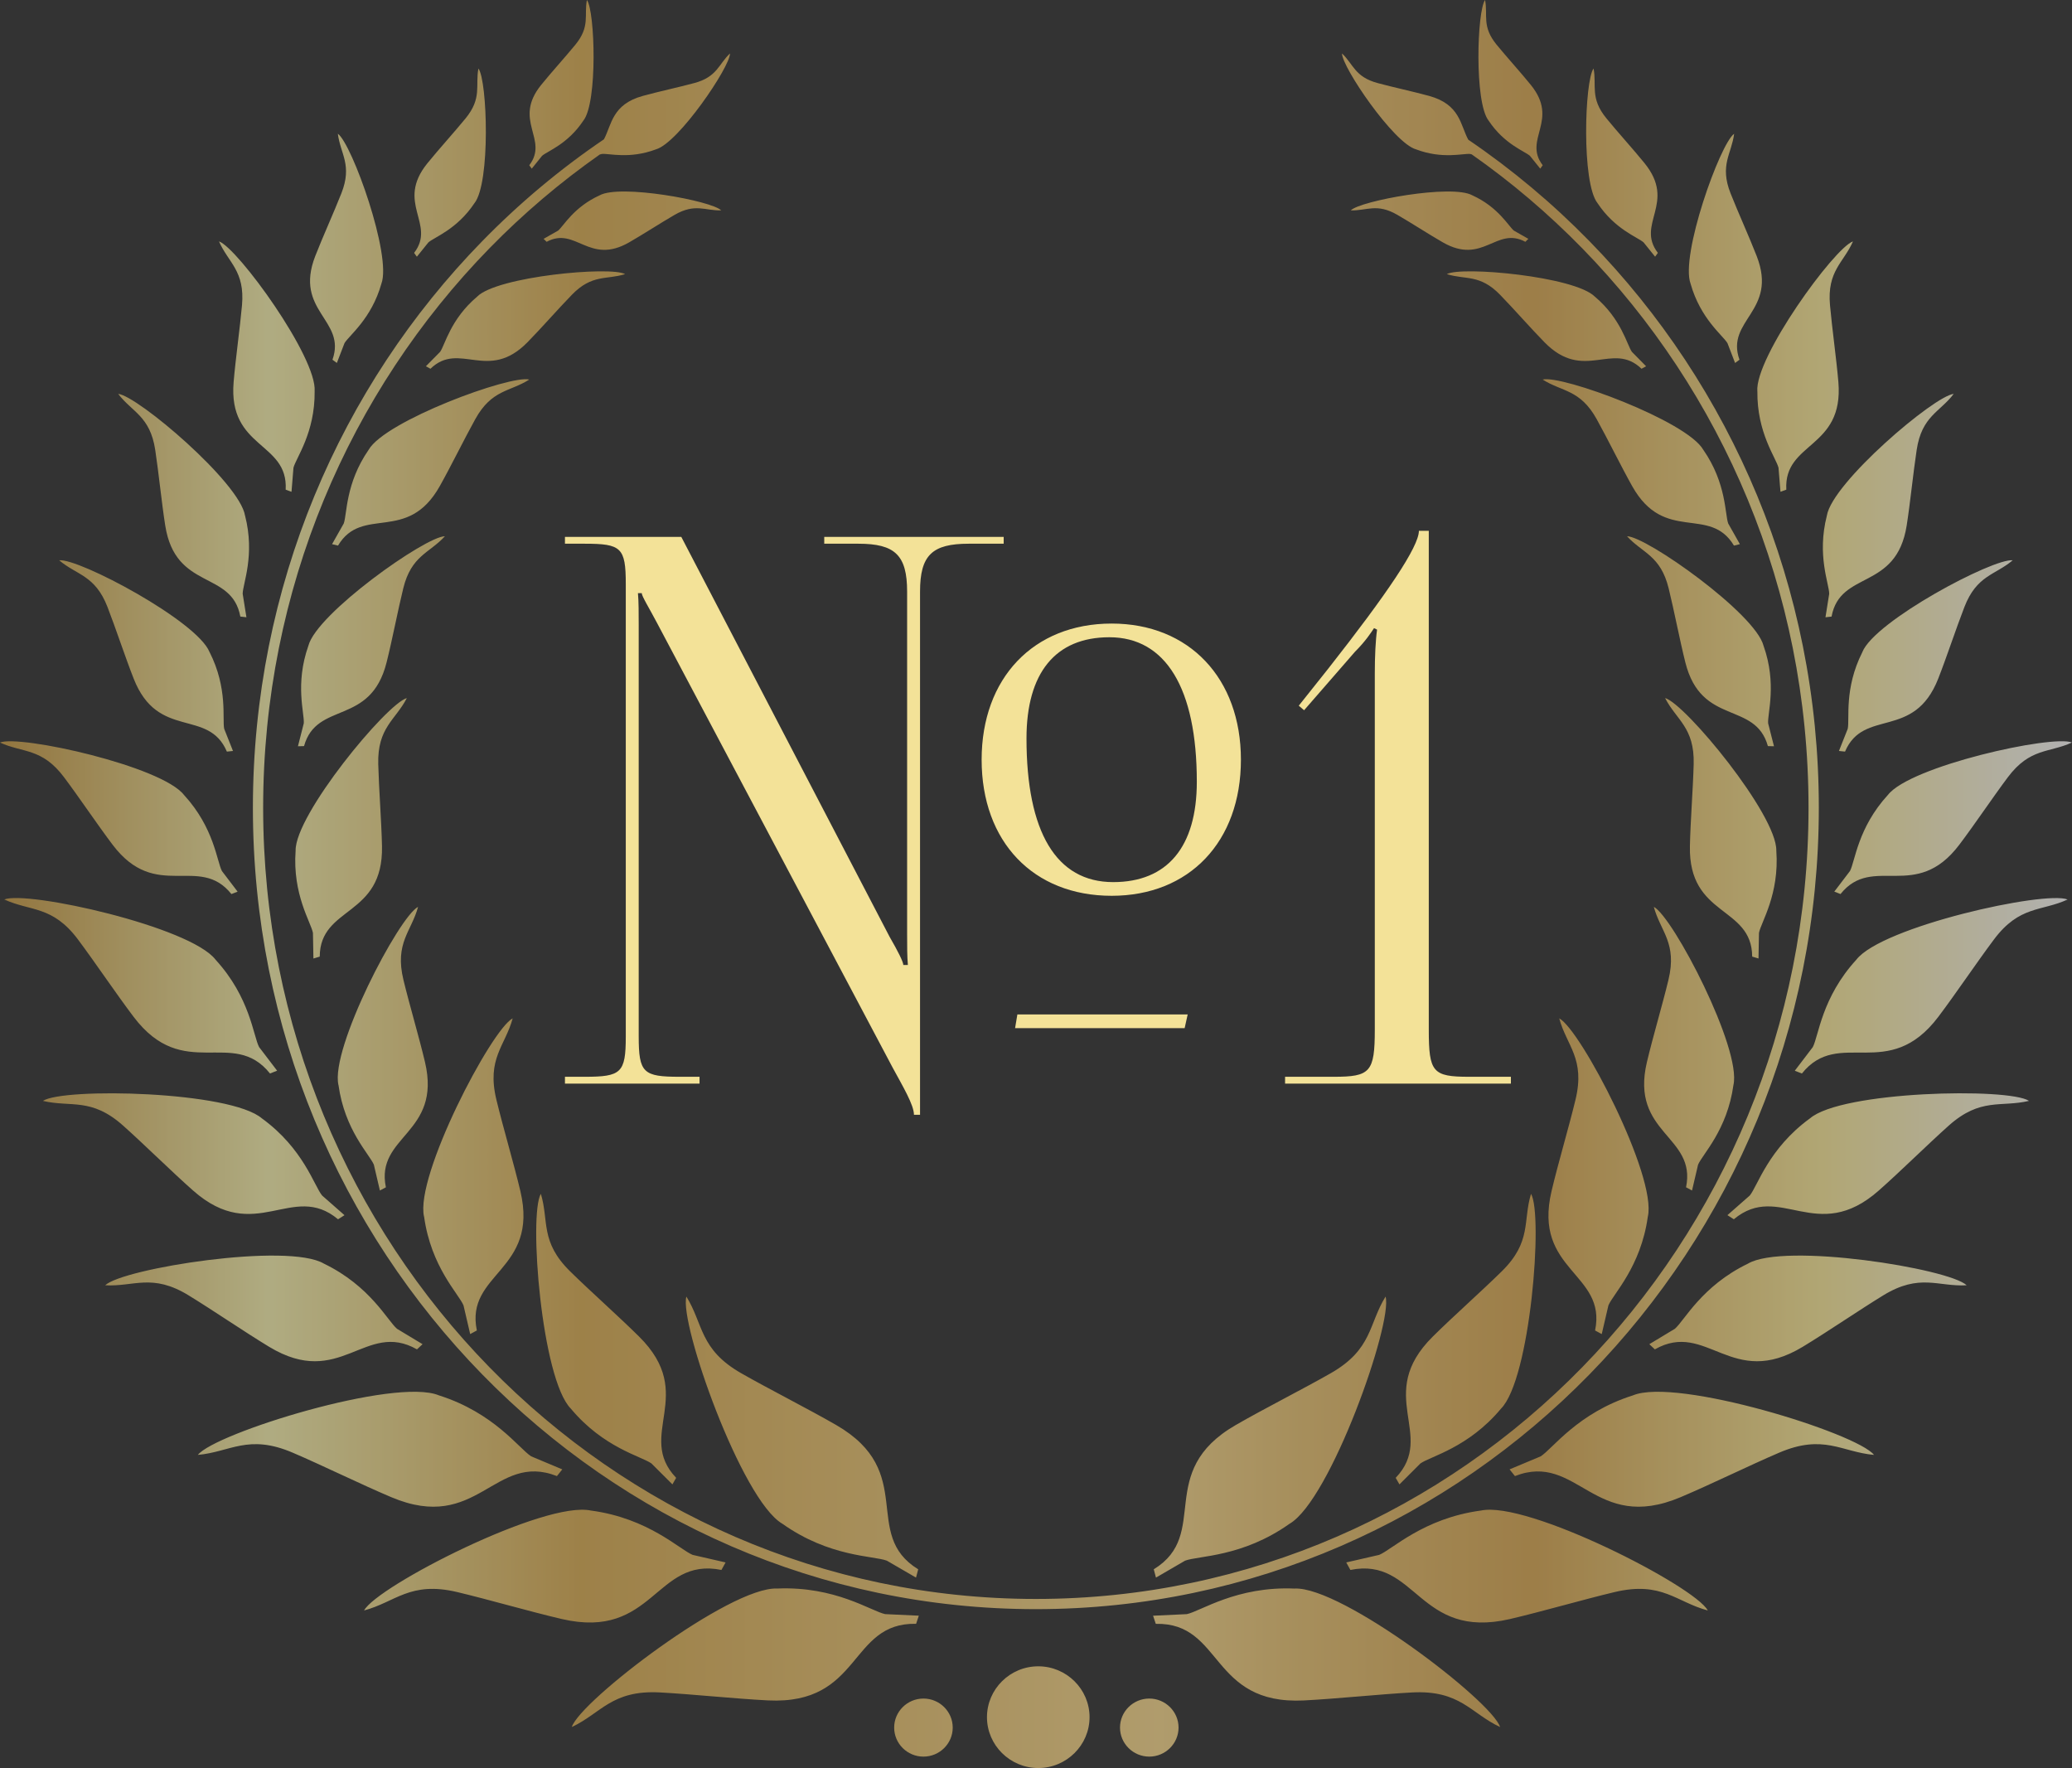 <svg width="109" height="93" viewBox="0 0 109 93" fill="none" xmlns="http://www.w3.org/2000/svg">
<rect x="0" y="0" width="109" height="93" fill="#333333" stroke="none"/>
<path d="M29.72 57V56.64H30.76C32.68 56.64 32.92 56.44 32.92 54.52V30.72C32.92 28.8 32.68 28.6 30.76 28.6H29.72V28.24H35.84L46.8 49.28C47.24 50.04 47.52 50.6 47.52 50.76H47.76C47.72 50.32 47.72 49.76 47.72 49.08V31.12C47.72 29.2 47.08 28.6 45.16 28.6H43.36V28.24H52.8V28.6H50.96C49.04 28.6 48.4 29.2 48.4 31.12V58.64H48.08C48.08 58.12 47.48 57.12 46.96 56.16L34.56 32.76C34.16 32 33.76 31.36 33.76 31.2H33.56C33.6 31.64 33.6 32.24 33.6 32.92V54.52C33.6 56.44 33.84 56.64 35.76 56.64H36.8V57H29.72ZM62.32 54.08H53.4L53.52 53.36H62.48L62.32 54.08ZM62.96 41.12C62.96 36.2 61.32 33.52 58.36 33.52C55.52 33.52 54 35.4 54 38.84C54 43.76 55.56 46.4 58.56 46.4C61.4 46.4 62.96 44.56 62.96 41.12ZM65.28 39.96C65.28 44.28 62.56 47.12 58.48 47.12C54.36 47.12 51.64 44.28 51.64 39.96C51.64 35.68 54.36 32.8 58.48 32.8C62.56 32.8 65.28 35.68 65.28 39.96ZM79.483 57H67.603V56.64H70.163C72.083 56.64 72.323 56.4 72.323 54.16V35.44C72.323 34.52 72.363 33.68 72.443 33.12L72.283 33.04C72.123 33.28 71.843 33.72 71.283 34.28L68.603 37.36L68.323 37.12L69.883 35.16C72.963 31.24 74.643 28.76 74.643 27.92H75.163V54.16C75.163 56.4 75.363 56.64 77.283 56.64H79.483V57Z" fill="#F3E298"/>
<g opacity="0.62" clip-path="url(#clip0_302_127)">
<path fill-rule="evenodd" clip-rule="evenodd" d="M67.839 80.151C65.353 81.914 63.044 81.827 62.343 82.093L60.811 82.983L60.695 82.547C63.712 80.695 60.724 77.428 65.011 74.957C66.491 74.102 68.524 73.078 70.001 72.236C72.208 70.976 71.992 69.646 72.89 68.202C73.279 69.59 69.992 78.895 67.841 80.151H67.839ZM77.241 7.35C76.818 6.572 76.821 5.497 75.181 5.045C74.372 4.823 73.279 4.588 72.473 4.37C71.269 4.045 71.204 3.387 70.599 2.812C70.587 3.518 73.314 7.526 74.491 7.856C75.891 8.386 76.976 8.059 77.341 8.099L77.422 8.12C79.508 9.582 81.452 11.237 83.233 13.058C90.59 20.588 95.14 30.994 95.14 42.489C95.14 53.983 90.589 64.389 83.233 71.921C75.877 79.449 65.715 84.107 54.492 84.107C43.269 84.107 33.106 79.449 25.75 71.921C18.393 64.389 13.843 53.983 13.843 42.489C13.843 30.994 18.395 20.588 25.75 13.058C27.528 11.238 29.471 9.588 31.55 8.128L31.66 8.098C32.025 8.058 33.11 8.384 34.51 7.855C35.687 7.523 38.412 3.515 38.402 2.811C37.795 3.385 37.732 4.043 36.528 4.368C35.722 4.586 34.631 4.82 33.82 5.044C32.196 5.49 32.183 6.552 31.771 7.328C29.462 8.893 27.317 10.691 25.366 12.689C17.913 20.317 13.304 30.853 13.304 42.49C13.304 54.127 17.913 64.666 25.366 72.293C32.819 79.922 43.117 84.643 54.492 84.643C65.866 84.643 76.164 79.922 83.618 72.293C91.071 64.666 95.681 54.127 95.681 42.49C95.681 30.853 91.071 20.316 83.618 12.689C81.676 10.701 79.54 8.911 77.243 7.35H77.241ZM60.459 92.4C61.307 92.4 61.999 91.715 61.999 90.873C61.999 90.031 61.307 89.346 60.459 89.346C59.611 89.346 58.919 90.031 58.919 90.873C58.919 91.715 59.611 92.4 60.459 92.4ZM48.579 92.4C49.428 92.4 50.119 91.715 50.119 90.873C50.119 90.031 49.428 89.346 48.579 89.346C47.73 89.346 47.039 90.031 47.039 90.873C47.039 91.715 47.73 92.4 48.579 92.4ZM54.619 93C56.106 93 57.317 91.798 57.317 90.325C57.317 88.853 56.106 87.65 54.619 87.65C53.132 87.65 51.921 88.853 51.921 90.325C51.921 91.798 53.134 93 54.619 93ZM31.542 10.276C32.612 9.673 37.437 10.56 37.941 11.066C37.096 11.091 36.575 10.675 35.49 11.301C34.765 11.72 33.823 12.332 33.092 12.751C30.974 13.963 30.296 11.895 28.757 12.719L28.597 12.564L29.358 12.132C29.643 11.899 30.173 10.898 31.542 10.276ZM30.686 6.348C29.863 7.589 28.791 7.952 28.516 8.196L27.974 8.871L27.843 8.692C28.894 7.318 26.948 6.345 28.47 4.466C28.996 3.816 29.743 2.993 30.27 2.35C31.056 1.388 30.72 0.816 30.875 0C31.3 0.567 31.448 5.398 30.686 6.348ZM24.958 10.688C24.038 12.072 22.841 12.477 22.536 12.751L21.93 13.503L21.785 13.303C22.959 11.77 20.786 10.685 22.484 8.588C23.072 7.863 23.907 6.944 24.493 6.227C25.369 5.154 24.997 4.517 25.168 3.605C25.641 4.237 25.807 9.63 24.958 10.689V10.688ZM25.1 15.604C26.154 14.539 32.125 13.99 32.885 14.419C31.902 14.728 31.15 14.409 30.084 15.506C29.372 16.237 28.471 17.268 27.751 18.001C25.668 20.125 24.176 17.916 22.644 19.397L22.405 19.266L23.154 18.507C23.413 18.139 23.698 16.788 25.102 15.604H25.1ZM20.062 14.928C19.539 16.777 18.364 17.643 18.123 18.049L17.721 19.091L17.49 18.922C18.239 16.818 15.454 16.38 16.583 13.473C16.974 12.468 17.568 11.162 17.96 10.166C18.546 8.676 17.907 8.103 17.773 7.035C18.52 7.566 20.623 13.46 20.062 14.926V14.928ZM16.552 20.587C16.575 22.768 15.571 24.084 15.438 24.604L15.335 25.869L15.028 25.757C15.17 23.226 11.993 23.626 12.29 20.097C12.393 18.877 12.622 17.265 12.731 16.053C12.89 14.243 12.011 13.819 11.52 12.697C12.506 13.042 16.691 18.808 16.551 20.587H16.552ZM19.392 23.661C20.259 22.137 26.85 19.711 27.843 19.965C26.826 20.614 25.875 20.479 25.006 22.041C24.425 23.087 23.723 24.526 23.133 25.574C21.428 28.609 19.06 26.56 17.781 28.699L17.469 28.623L18.083 27.537C18.262 27.044 18.17 25.427 19.392 23.661ZM12.892 27.124C13.427 29.211 12.771 30.704 12.766 31.233L12.963 32.468L12.643 32.431C12.187 29.973 9.233 31.089 8.691 27.637C8.504 26.443 8.345 24.844 8.165 23.658C7.893 21.885 6.95 21.681 6.217 20.718C7.244 20.822 12.61 25.385 12.89 27.122L12.892 27.124ZM16.223 33.967C16.657 32.272 22.378 28.218 23.405 28.207C22.592 29.097 21.64 29.214 21.214 30.948C20.929 32.107 20.631 33.678 20.337 34.842C19.492 38.213 16.665 36.849 15.994 39.246L15.674 39.254L15.981 38.047C16.023 37.523 15.508 35.987 16.223 33.967ZM11.022 34.298C10.37 32.664 4.139 29.353 3.113 29.472C4.038 30.256 5.003 30.251 5.654 31.926C6.088 33.046 6.59 34.573 7.033 35.699C8.313 38.953 10.955 37.232 11.935 39.535L12.256 39.502L11.794 38.338C11.683 37.821 11.999 36.222 11.024 34.298H11.022ZM9.682 41.818C11.268 43.547 11.407 45.309 11.675 45.818L12.5 46.902L12.174 47.028C10.472 44.904 8.216 47.465 5.924 44.434C5.131 43.385 4.157 41.933 3.374 40.89C2.204 39.327 1.194 39.611 -0.002 39.058C1.035 38.639 8.52 40.299 9.682 41.82V41.818ZM15.551 44.744C15.521 42.852 20.335 37.021 21.402 36.72C20.808 37.876 19.848 38.266 19.898 40.195C19.932 41.485 20.067 43.206 20.095 44.505C20.175 48.261 16.837 47.632 16.82 50.319L16.488 50.419L16.463 49.072C16.358 48.514 15.382 47.055 15.551 44.746V44.744ZM11.342 50.484C13.162 52.471 13.322 54.492 13.63 55.077L14.578 56.32L14.203 56.466C12.249 54.026 9.661 56.967 7.028 53.485C6.117 52.283 5 50.617 4.101 49.416C2.757 47.622 1.6 47.947 0.226 47.313C1.416 46.831 10.008 48.738 11.342 50.483V50.484ZM17.805 57.076C17.364 55.166 20.976 48.233 21.993 47.702C21.643 48.999 20.753 49.599 21.223 51.542C21.537 52.842 22.048 54.558 22.357 55.866C23.251 59.653 19.733 59.725 20.3 62.453L19.985 62.622L19.668 61.265C19.441 60.721 18.136 59.453 17.807 57.076H17.805ZM13.787 58.835C15.966 60.424 16.526 62.376 16.945 62.886L18.122 63.92L17.784 64.136C15.383 62.127 13.431 65.518 10.155 62.622C9.024 61.622 7.596 60.207 6.476 59.208C4.8 57.713 3.731 58.259 2.257 57.908C3.327 57.204 12.13 57.386 13.787 58.837V58.835ZM17.046 66.472C19.478 67.648 20.382 69.468 20.886 69.897L22.229 70.706L21.935 70.978C19.212 69.43 17.904 73.11 14.158 70.843C12.863 70.059 11.203 68.921 9.92 68.136C8.002 66.963 7.047 67.692 5.534 67.607C6.46 66.722 15.154 65.34 17.046 66.472ZM23.09 73.398C26.002 74.32 27.312 76.207 27.945 76.606L29.58 77.291L29.298 77.643C25.998 76.353 25.142 80.68 20.581 78.752C19.003 78.085 16.961 77.081 15.398 76.412C13.06 75.412 12.114 76.378 10.409 76.529C11.299 75.389 20.789 72.439 23.09 73.398ZM22.308 64C21.817 61.875 25.838 54.159 26.97 53.567C26.58 55.011 25.591 55.678 26.112 57.841C26.461 59.288 27.029 61.196 27.375 62.654C28.371 66.869 24.456 66.95 25.085 69.984L24.735 70.174L24.383 68.663C24.13 68.058 22.676 66.645 22.311 64H22.308ZM31.1 79.458C34.129 79.87 35.746 81.505 36.439 81.789L38.17 82.186L37.952 82.581C34.476 81.874 34.385 86.282 29.558 85.163C27.888 84.774 25.702 84.137 24.046 83.743C21.569 83.157 20.805 84.273 19.152 84.712C19.83 83.438 28.665 78.909 31.098 79.46L31.1 79.458ZM30.032 74.099C28.487 72.55 27.804 63.89 28.452 62.797C28.886 64.228 28.4 65.311 29.994 66.877C31.059 67.924 32.556 69.251 33.623 70.309C36.709 73.371 33.423 75.484 35.57 77.736L35.373 78.08L34.271 76.98C33.733 76.598 31.749 76.156 30.032 74.099ZM40.886 83.559C43.94 83.426 45.828 84.748 46.561 84.904L48.335 84.987L48.193 85.414C44.646 85.336 45.352 89.688 40.4 89.443C38.688 89.357 36.42 89.117 34.721 89.024C32.178 88.886 31.628 90.119 30.081 90.842C30.518 89.469 38.393 83.447 40.887 83.558L40.886 83.559ZM41.157 80.151C39.006 78.895 35.719 69.588 36.108 68.202C37.006 69.646 36.789 70.976 38.996 72.236C40.472 73.078 42.505 74.102 43.987 74.957C48.272 77.428 45.285 80.695 48.303 82.547L48.188 82.983L46.654 82.093C45.954 81.827 43.645 81.914 41.158 80.151H41.157ZM77.457 10.276C78.828 10.899 79.356 11.901 79.642 12.132L80.402 12.564L80.243 12.719C78.704 11.893 78.026 13.961 75.907 12.751C75.176 12.332 74.235 11.72 73.51 11.301C72.425 10.673 71.903 11.091 71.059 11.066C71.562 10.56 76.387 9.673 77.457 10.276ZM78.313 6.348C77.553 5.399 77.701 0.567 78.124 0C78.278 0.816 77.943 1.388 78.73 2.35C79.256 2.992 80.004 3.816 80.53 4.466C82.051 6.345 80.105 7.318 81.156 8.692L81.027 8.871L80.483 8.196C80.209 7.952 79.138 7.589 78.313 6.348ZM84.042 10.688C83.192 9.628 83.359 4.235 83.832 3.603C84.004 4.516 83.63 5.153 84.507 6.225C85.093 6.944 85.929 7.861 86.515 8.586C88.214 10.683 86.04 11.77 87.214 13.302L87.069 13.502L86.462 12.749C86.157 12.477 84.96 12.072 84.04 10.686L84.042 10.688ZM83.9 15.604C85.302 16.788 85.588 18.139 85.847 18.507L86.594 19.266L86.354 19.397C84.821 17.918 83.329 20.127 81.247 18.001C80.527 17.267 79.626 16.237 78.914 15.506C77.85 14.409 77.096 14.728 76.112 14.419C76.874 13.99 82.844 14.539 83.898 15.604H83.9ZM88.937 14.928C88.377 13.46 90.479 7.568 91.226 7.037C91.091 8.103 90.451 8.676 91.037 10.168C91.43 11.163 92.024 12.469 92.415 13.475C93.542 16.383 90.758 16.822 91.507 18.923L91.276 19.093L90.876 18.051C90.635 17.644 89.46 16.778 88.937 14.93V14.928ZM92.447 20.587C92.307 18.81 96.49 13.042 97.478 12.697C96.989 13.819 96.107 14.243 96.269 16.053C96.377 17.265 96.606 18.877 96.71 20.097C97.007 23.625 93.829 23.226 93.971 25.757L93.664 25.869L93.561 24.604C93.43 24.084 92.424 22.768 92.449 20.587H92.447ZM89.605 23.661C90.829 25.427 90.736 27.044 90.915 27.537L91.528 28.623L91.217 28.699C89.936 26.56 87.568 28.609 85.864 25.574C85.275 24.524 84.573 23.087 83.992 22.041C83.123 20.479 82.172 20.612 81.153 19.965C82.148 19.711 88.738 22.137 89.604 23.661H89.605ZM96.104 27.124C96.387 25.387 101.75 20.823 102.777 20.719C102.044 21.683 101.1 21.885 100.83 23.66C100.649 24.846 100.491 26.445 100.304 27.639C99.761 31.09 96.808 29.974 96.351 32.433L96.031 32.47L96.228 31.234C96.224 30.706 95.57 29.213 96.104 27.125V27.124ZM92.773 33.967C93.488 35.988 92.972 37.523 93.015 38.047L93.322 39.254L93.002 39.246C92.331 36.849 89.505 38.213 88.659 34.842C88.367 33.677 88.068 32.107 87.782 30.948C87.356 29.214 86.404 29.097 85.591 28.207C86.618 28.218 92.339 32.27 92.773 33.967ZM97.974 34.298C96.999 36.224 97.313 37.821 97.202 38.338L96.74 39.502L97.06 39.535C98.04 37.232 100.683 38.953 101.962 35.699C102.404 34.573 102.906 33.046 103.341 31.926C103.991 30.251 104.957 30.256 105.88 29.472C104.855 29.353 98.624 32.664 97.972 34.298H97.974ZM99.314 41.818C100.476 40.297 107.962 38.636 108.998 39.057C107.802 39.609 106.793 39.326 105.622 40.888C104.839 41.933 103.867 43.383 103.073 44.432C100.78 47.465 98.523 44.904 96.823 47.027L96.496 46.9L97.321 45.816C97.59 45.307 97.728 43.547 99.314 41.816V41.818ZM93.445 44.744C93.614 47.054 92.638 48.512 92.533 49.071L92.508 50.417L92.176 50.318C92.158 47.63 88.819 48.259 88.9 44.504C88.927 43.206 89.064 41.483 89.098 40.193C89.148 38.264 88.188 37.874 87.594 36.718C88.661 37.019 93.475 42.85 93.445 44.742V44.744ZM97.652 50.484C98.988 48.739 107.579 46.833 108.769 47.315C107.395 47.949 106.237 47.622 104.894 49.418C103.994 50.617 102.877 52.283 101.967 53.487C99.333 56.968 96.743 54.028 94.791 56.468L94.417 56.322L95.365 55.078C95.671 54.494 95.833 52.472 97.651 50.486L97.652 50.484ZM91.189 57.076C90.86 59.451 89.555 60.721 89.328 61.265L89.011 62.622L88.696 62.453C89.261 59.725 85.743 59.653 86.638 55.866C86.948 54.556 87.458 52.842 87.771 51.542C88.24 49.599 87.351 49 87.001 47.702C88.017 48.233 91.63 55.168 91.189 57.076ZM95.208 58.835C96.865 57.385 105.667 57.202 106.738 57.907C105.264 58.259 104.195 57.713 102.519 59.206C101.398 60.207 99.971 61.622 98.839 62.62C95.563 65.516 93.613 62.127 91.21 64.135L90.873 63.919L92.05 62.885C92.468 62.372 93.028 60.423 95.208 58.833V58.835ZM91.947 66.472C93.839 65.34 102.532 66.722 103.458 67.607C101.946 67.692 100.991 66.963 99.073 68.136C97.79 68.922 96.13 70.059 94.835 70.843C91.089 73.11 89.781 69.43 87.056 70.978L86.764 70.706L88.107 69.897C88.611 69.468 89.515 67.648 91.947 66.472ZM85.903 73.398C88.204 72.439 97.696 75.389 98.584 76.529C96.879 76.378 95.933 75.412 93.595 76.412C92.032 77.081 89.99 78.086 88.412 78.752C83.853 80.68 82.995 76.354 79.695 77.643L79.413 77.291L81.048 76.606C81.681 76.207 82.99 74.318 85.903 73.398ZM86.685 64C86.318 66.645 84.867 68.056 84.613 68.663L84.261 70.174L83.911 69.984C84.54 66.949 80.624 66.867 81.621 62.654C81.965 61.196 82.534 59.288 82.882 57.841C83.404 55.678 82.414 55.011 82.025 53.567C83.157 54.159 87.177 61.875 86.686 64H86.685ZM77.893 79.458C74.864 79.87 73.246 81.505 72.552 81.789L70.821 82.186L71.039 82.581C74.516 81.874 74.606 86.282 79.434 85.163C81.103 84.774 83.289 84.137 84.946 83.743C87.422 83.157 88.186 84.273 89.84 84.712C89.161 83.438 80.326 78.909 77.892 79.46L77.893 79.458ZM78.96 74.099C80.506 72.55 81.189 63.89 80.541 62.797C80.105 64.228 80.593 65.311 78.999 66.877C77.935 67.924 76.437 69.251 75.37 70.309C72.284 73.371 75.57 75.484 73.422 77.736L73.62 78.08L74.722 76.98C75.26 76.598 77.244 76.156 78.96 74.099ZM68.107 83.559C70.602 83.449 78.478 89.471 78.914 90.844C77.365 90.119 76.816 88.888 74.273 89.025C72.573 89.118 70.306 89.358 68.595 89.445C63.643 89.69 64.349 85.338 60.801 85.416L60.659 84.989L62.434 84.905C63.168 84.75 65.054 83.428 68.109 83.561L68.107 83.559Z" fill="url(#paint0_linear_302_127)"/>
</g>
<defs>
<linearGradient id="paint0_linear_302_127" x1="109" y1="46.5" x2="-0" y2="46.5" gradientUnits="userSpaceOnUse">
<stop stop-color="white"/>
<stop offset="0.12" stop-color="#FFEE9D"/>
<stop offset="0.26" stop-color="#DEAC55"/>
<stop offset="0.38" stop-color="#EFC978"/>
<stop offset="0.44" stop-color="#FDDD90"/>
<stop offset="0.72" stop-color="#DFB156"/>
<stop offset="0.87" stop-color="#FCF6B2"/>
<stop offset="1" stop-color="#CE9F47"/>
</linearGradient>
<clipPath id="clip0_302_127">
<rect width="109" height="93" fill="white"/>
</clipPath>
</defs>
</svg>
